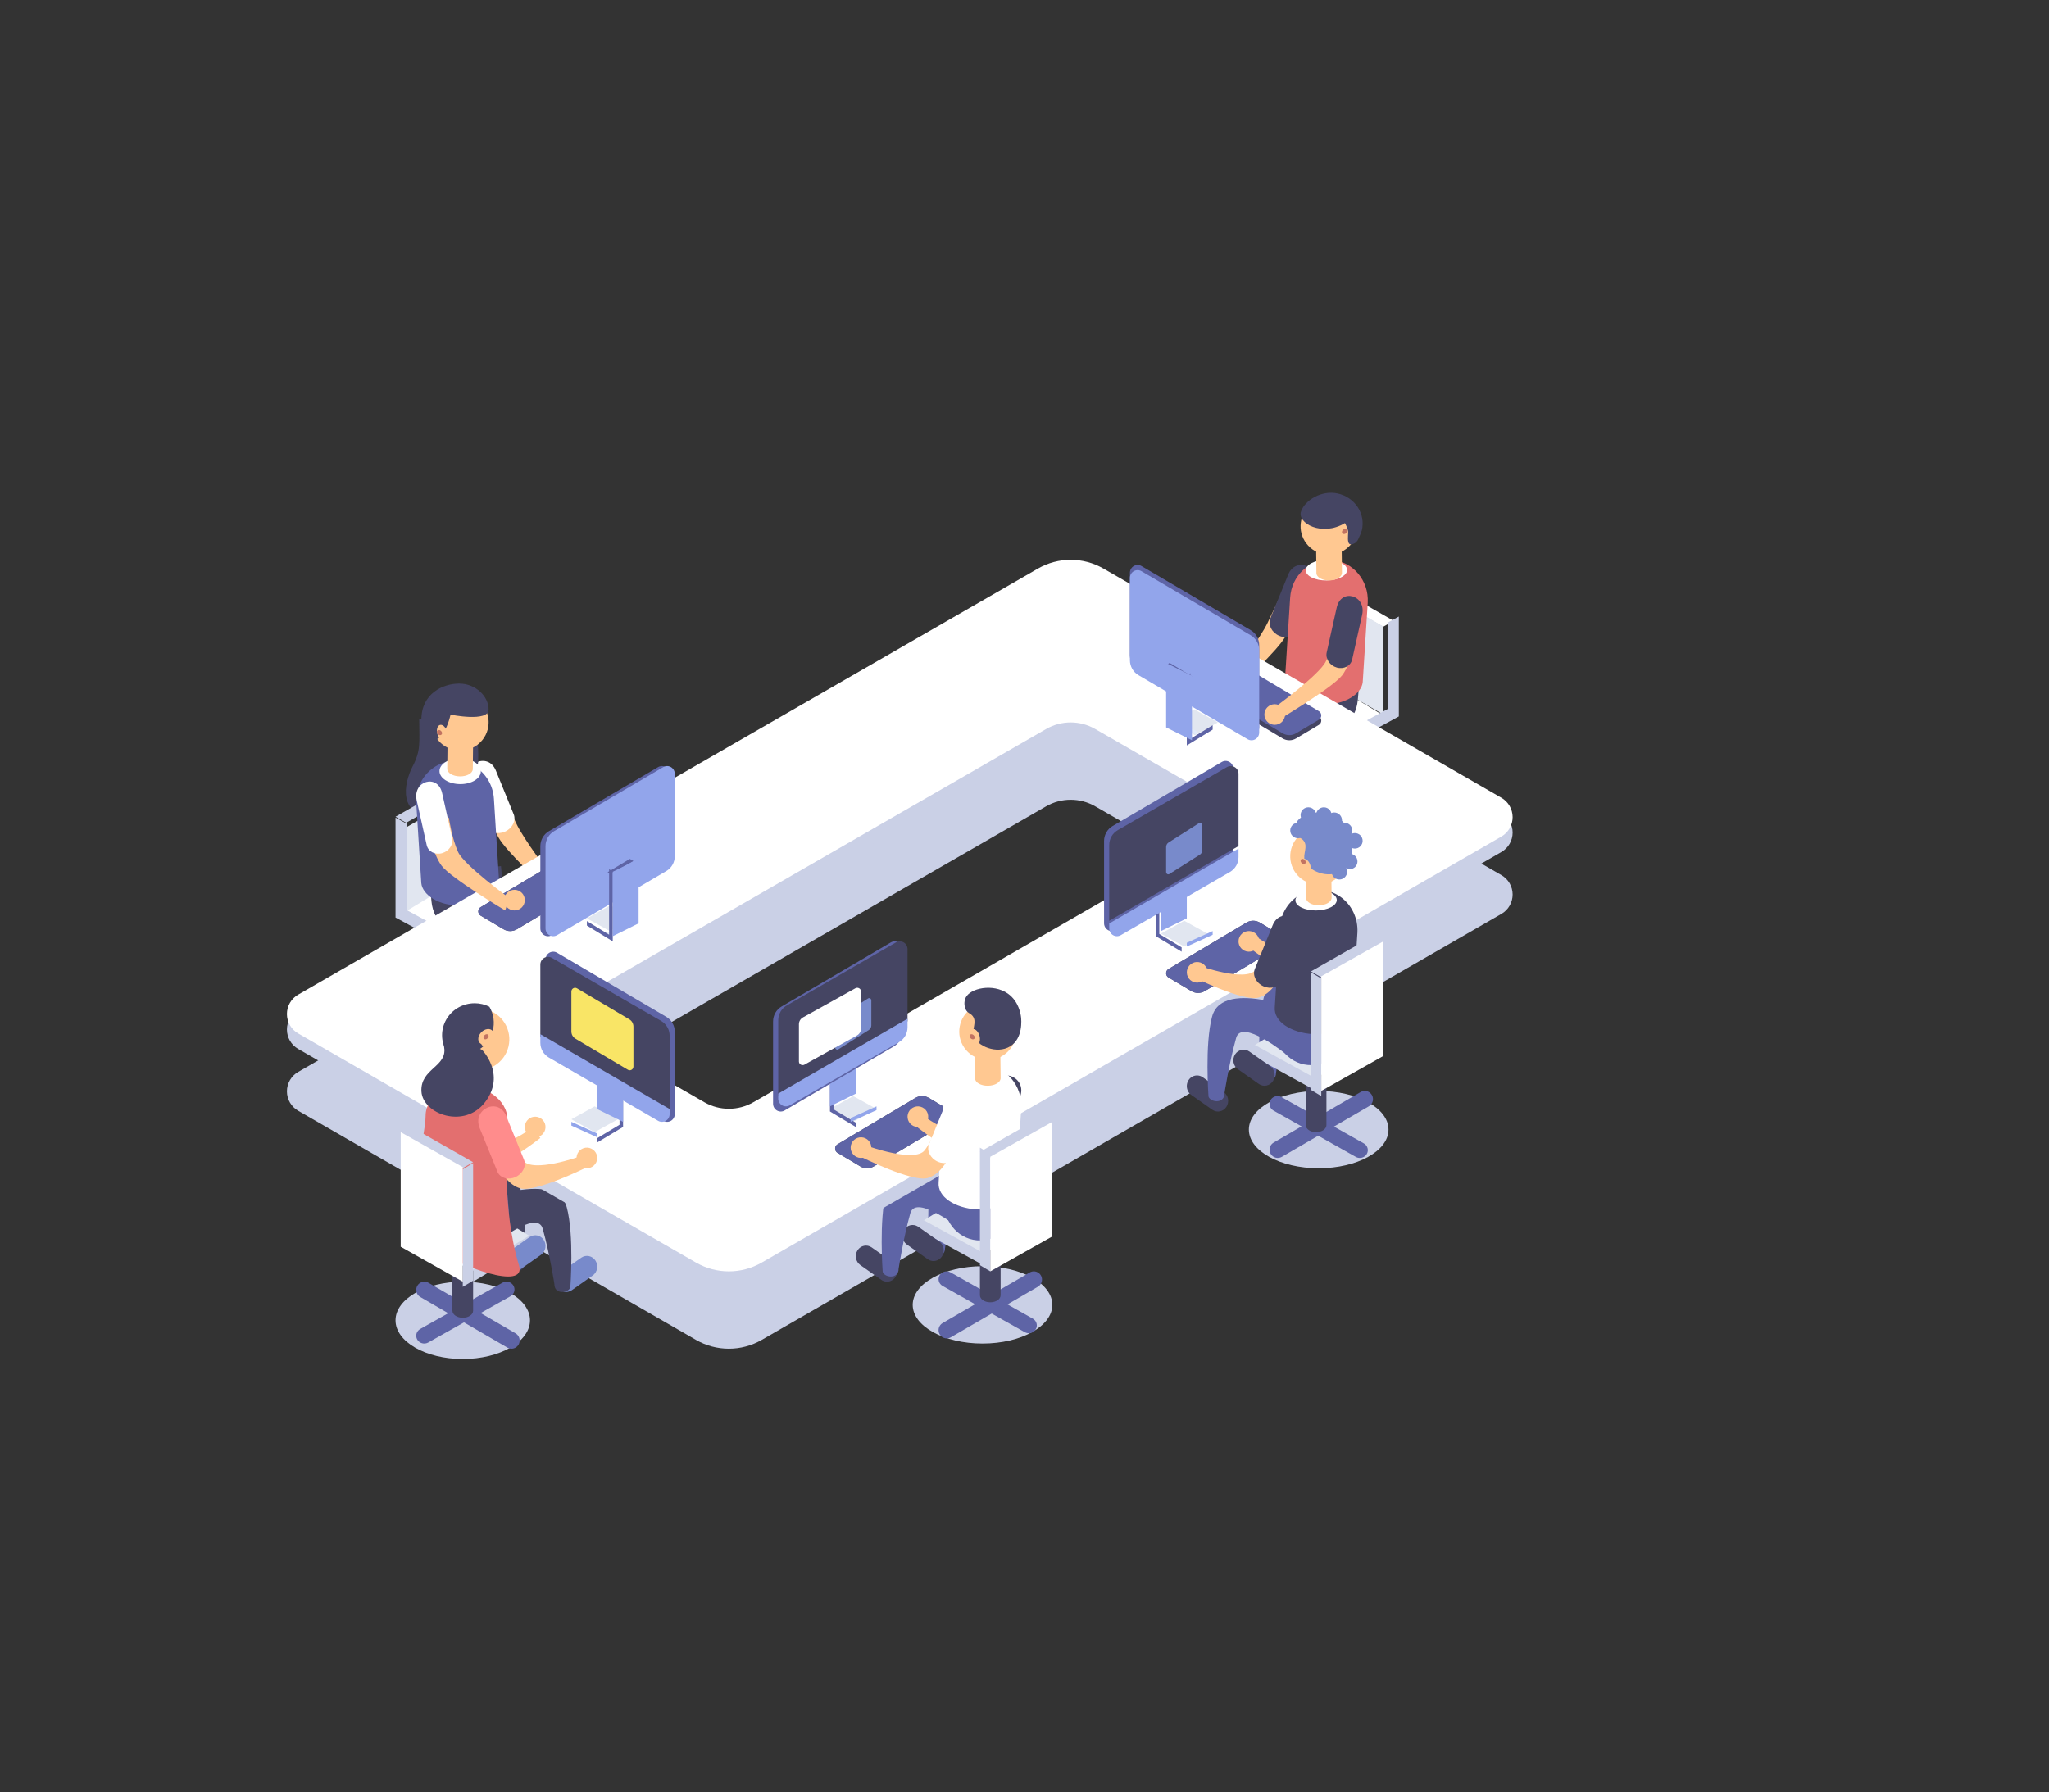 <svg width="743" height="650" viewBox="0 0 743 650" version="1.1" xmlns="http://www.w3.org/2000/svg" xmlns:xlink="http://www.w3.org/1999/xlink">
<rect x="0" y="0" width="743" height="650" fill="#333333" stroke="none"/>
<g id="Canvas" fill="none">
<g id="Illustration">
<g id="Home page/Illustations/why us">
<g id="Home page/Illustations/why us_2">
<g id="Asset 1">
<g id="Shape_4" style="mix-blend-mode:multiply" transform="translate(104.044 231.105)">
<path fill-rule="evenodd" clip-rule="evenodd" d="M 296.096 3.182L 440.394 86.314C 442.907 87.765 444.455 90.443 444.456 93.341C 444.456 96.238 442.91 98.917 440.397 100.369L 172.148 254.903C 164.786 259.145 155.715 259.145 148.353 254.903L 4.052 171.761C 1.544 170.308 0 167.633 0 164.738C 0 161.844 1.544 159.169 4.052 157.716L 272.302 3.182C 279.663 -1.061 288.734 -1.061 296.096 3.182ZM 169.146 196.722L 338.212 99.326L 338.215 99.323C 340.358 98.087 341.678 95.804 341.678 93.333C 341.678 90.863 340.358 88.58 338.215 87.343L 293.097 61.356C 287.59 58.186 280.807 58.186 275.3 61.356L 106.234 158.755C 104.089 159.99 102.768 162.274 102.768 164.745C 102.768 167.216 104.089 169.5 106.234 170.735L 151.352 196.722C 156.858 199.892 163.64 199.892 169.146 196.722Z" fill="#CAD0E6"/>
</g>
<path id="Oval" d="M 3.743 7.496C 5.81 7.496 7.486 5.818 7.486 3.748C 7.486 1.678 5.81 0 3.743 0C 1.676 0 0 1.678 0 3.748C 0 5.818 1.676 7.496 3.743 7.496Z" transform="matrix(0.373 -0.928 0.928 0.372 442.355 250.015)" fill="#FFC891"/>
<path id="Shape_5" d="M 26.255 3.24C 26.255 3.24 21.644 11.699 18.88 16.605C 16.006 21.712 2.99 33.663 2.99 33.663L 0 30.05C 0 30.05 9.805 17.301 12.546 11.354C 14.747 6.566 18.095 0 18.095 0L 26.255 3.24Z" transform="translate(447.232 214.274)" fill="#FFC891"/>
<path id="Shape_6" d="M 6.727 3.568L 0.285 19.379C -0.642 21.655 0.767 24.466 3.429 25.654C 6.091 26.842 9.002 25.96 9.933 23.684L 16.367 7.869C 19.19 0.928 9.52 -3.466 6.727 3.568Z" transform="translate(460.359 204.923)" fill="#454563"/>
<path id="Shape_7" d="M 0.038 3.21C -0.177 4.709 0.534 6.189 1.841 6.959C 3.147 7.73 4.79 7.64 6.004 6.731C 7.217 5.821 7.761 4.272 7.382 2.807C 7.004 1.341 5.776 0.247 4.273 0.037C 2.226 -0.249 0.333 1.17 0.038 3.21Z" transform="translate(194.061 317.134)" fill="#FFC891"/>
<path id="Shape_8" d="M 0 3.24C 0 3.24 4.607 11.696 7.368 16.605C 10.239 21.712 23.244 33.663 23.244 33.663L 26.255 30.047C 26.255 30.047 16.459 17.301 13.724 11.351C 11.521 6.563 8.176 0 8.176 0L 0 3.24Z" transform="translate(173.432 287.211)" fill="#FFC891"/>
<path id="Shape_9" d="M 10.156 3.565L 16.594 19.378C 17.519 21.654 16.109 24.462 13.447 25.653C 10.786 26.844 7.875 25.958 6.944 23.683L 0.508 7.869C -2.307 0.929 7.363 -3.465 10.156 3.565Z" transform="translate(169.681 275.99)" fill="white"/>
<path id="Shape_10" d="M 4.843 1.726C 4.843 10.391 5.519 12.918 2.413 18.884C -0.692 24.85 -3.377 37.404 11.723 37.404C 26.823 37.404 27.508 15.234 25.35 5.582C 23.191 -4.07 4.843 1.726 4.843 1.726Z" transform="translate(147.177 259.158)" fill="#454563"/>
<path id="Shape_11" d="M 0 12.763L 22.4 0L 26.255 2.198L 3.855 14.961L 0 12.763Z" transform="translate(143.426 283.47)" fill="#CAD0E6"/>
<path id="Shape_12" d="M 22.504 0L 22.504 31.93L 0 44.884L 0 12.955L 22.504 0Z" transform="translate(147.177 287.211)" fill="#E1E6F0"/>
<path id="Shape_13" d="M 22.504 0L 22.504 4.676L 0 16.832L 0 12.152L 22.504 0Z" transform="translate(167.806 330.225)" fill="#5E64A6"/>
<path id="Shape_14" d="M 22.124 0L 43.133 12.752L 21.009 26.183L 0 13.43L 22.124 0Z" transform="translate(147.177 317.134)" fill="white"/>
<path id="Shape_15" d="M 4.028 2.19L 0 0L 0 36.233L 26.255 50.495L 26.255 45.599L 4.028 33.527L 4.028 2.19Z" transform="translate(143.426 296.562)" fill="#CAD0E6"/>
<path id="Shape_16" d="M 0 0L 26.254 0L 26.254 10.45C 26.254 14.126 24.876 17.653 22.424 20.252C 19.971 22.852 16.645 24.313 13.177 24.313L 13.078 24.313C 5.855 24.313 0 18.106 0 10.45L 0 0Z" transform="matrix(0.996 -0.089 0.09 0.996 155.515 316.486)" fill="#454563"/>
<path id="Shape_17" d="M 29.982 42.545C 30.444 47.846 24.029 51.84 16.257 52.327C 8.485 52.813 2.215 48.604 1.841 44.313L 0.026 15.552C -0.277 10.32 2.127 5.318 6.331 2.429C 10.535 -0.46 15.901 -0.795 20.407 1.548C 24.914 3.892 27.876 8.559 28.179 13.791L 29.982 42.545Z" transform="translate(150.928 275.99)" fill="#5E64A6"/>
<path id="Oval_2" d="M 4.677 14.998C 7.26 14.998 9.354 11.64 9.354 7.499C 9.354 3.357 7.26 0 4.677 0C 2.094 0 0 3.357 0 7.499C 0 11.64 2.094 14.998 4.677 14.998Z" transform="matrix(0.01 -1 1 0.01 159.321 284.328)" fill="white"/>
<path id="Oval_3" d="M 10.291 20.619C 15.975 20.619 20.582 16.003 20.582 10.309C 20.582 4.616 15.975 0 10.291 0C 4.607 0 0 4.616 0 10.309C 0 16.003 4.607 20.619 10.291 20.619Z" transform="matrix(0.257 -0.966 0.967 0.256 154.259 269.273)" fill="#FFC891"/>
<path id="Shape_18" d="M 0.111 0L 0 10.346C 0 11.837 2.044 13.066 4.603 13.091C 7.161 13.115 9.241 11.931 9.266 10.443L 9.377 0.098L 0.111 0Z" transform="translate(162.18 268.509)" fill="#FFC891"/>
<path id="Shape_19" d="M 0.124 3.27C 0.495 4.796 1.577 5.828 2.545 5.572C 3.513 5.315 3.995 3.87 3.627 2.34C 3.259 0.811 2.173 -0.217 1.205 0.039C 0.238 0.295 -0.245 1.741 0.124 3.27Z" transform="translate(158.429 261.028)" fill="#FFC891"/>
<path id="Shape_20" d="M 10.583 11.27C 10.583 11.27 24.379 14.088 24.379 9.392C 24.379 4.696 19.723 0 13.716 0C 7.71 0 0 3.703 0 13.085C 0 22.467 7.454 24.273 10.583 11.27Z" transform="translate(152.803 247.937)" fill="#454563"/>
<path id="Shape_21" d="M 3.557 2.211C 4.016 3.725 3.632 5.216 2.704 5.546C 1.775 5.875 0.653 4.912 0.194 3.399C -0.265 1.885 0.119 0.394 1.047 0.064C 1.975 -0.265 3.101 0.709 3.557 2.211Z" transform="translate(158.429 262.898)" fill="#FFC891"/>
<path id="Shape_22" d="M 1.778 0.738C 2.008 1.241 1.816 1.74 1.352 1.849C 0.888 1.958 0.328 1.639 0.098 1.133C -0.133 0.627 0.059 0.13 0.523 0.021C 0.987 -0.087 1.551 0.231 1.778 0.738Z" transform="translate(158.429 264.769)" fill="#C27361"/>
<path id="Shape_23" d="M 26.255 12.763L 3.855 0L 0 2.198L 22.4 14.961L 26.255 12.763Z" transform="translate(479.113 212.404)" fill="white"/>
<path id="Shape_24" d="M 0 0L 0 31.93L 22.504 44.884L 22.504 12.955L 0 0Z" transform="translate(479.113 214.274)" fill="#E1E6F0"/>
<path id="Shape_25" d="M 0 0L 0 4.676L 22.504 16.832L 22.504 12.152L 0 0Z" transform="translate(458.484 259.158)" fill="#5E64A6"/>
<path id="Shape_26" d="M 21.009 0L 0 12.752L 22.124 26.183L 43.133 13.43L 21.009 0Z" transform="translate(458.484 246.067)" fill="white"/>
<path id="Shape_27" d="M 22.227 2.19L 26.255 0L 26.255 36.233L 0 50.495L 0 45.599L 22.227 33.527L 22.227 2.19Z" transform="translate(480.988 223.625)" fill="#CAD0E6"/>
<path id="Shape_28" d="M 13.084 6.5878e-06L 13.183 6.5878e-06C 20.402 6.5878e-06 26.254 6.207 26.254 13.863L 26.254 24.313L 0 24.313L 0 13.863C -1.64608e-06 10.184 1.379 6.656 3.833 4.056C 6.287 1.455 9.615 -0.004 13.084 6.5878e-06Z" transform="matrix(-0.996 -0.09 0.091 -0.996 491.084 267.774)" fill="#454563"/>
<path id="Shape_29" d="M 0.024 42.544C -0.441 47.845 5.992 51.836 13.745 52.326C 21.498 52.816 27.79 48.6 28.164 44.312L 29.979 15.55C 30.449 7.465 24.53 0.515 16.759 0.027C 8.988 -0.461 2.309 5.697 1.839 13.782L 0.024 42.544Z" transform="translate(465.985 203.053)" fill="#E36F6F"/>
<path id="Oval_4" d="M 7.501 7.481C 11.644 7.481 15.003 5.806 15.003 3.74C 15.003 1.675 11.644 0 7.501 0C 3.358 0 0 1.675 0 3.74C 0 5.806 3.358 7.481 7.501 7.481Z" transform="matrix(1 -0.01 0.01 1 473.448 203.131)" fill="white"/>
<path id="Oval_5" d="M 10.303 20.595C 15.993 20.595 20.605 15.985 20.605 10.298C 20.605 4.61 15.993 0 10.303 0C 4.613 0 0 4.61 0 10.298C 0 15.985 4.613 20.595 10.303 20.595Z" transform="matrix(0.732 -0.681 0.683 0.73 467.35 190.394)" fill="#FFC891"/>
<path id="Shape_30" d="M 9.266 0L 9.377 10.346C 9.377 11.837 7.332 13.066 4.774 13.091C 2.216 13.115 0.136 11.931 0.111 10.443L 0 0.098L 9.266 0Z" transform="translate(477.237 197.442)" fill="#FFC891"/>
<path id="Shape_31" d="M 3.627 3.27C 3.255 4.8 2.173 5.828 1.205 5.571C 0.238 5.315 -0.245 3.87 0.124 2.34C 0.492 0.811 1.577 -0.217 2.545 0.039C 3.513 0.295 3.995 1.741 3.627 3.27Z" transform="translate(486.614 189.961)" fill="#FFC891"/>
<path id="Shape_32" d="M 17.8 18.58C 18.377 18.912 19.428 18.52 20.084 17.954C 20.466 17.606 20.762 17.182 20.952 16.711C 21.458 15.702 21.882 14.657 22.22 13.586C 22.898 10.698 22.352 7.67 20.701 5.168C 19.05 2.667 16.43 0.898 13.418 0.25C 7.637 -0.997 1.641 2.619 0.166 6.745C -1.344 10.977 7.744 16.025 16.086 10.977C 16.086 10.977 17.316 13.158 17.261 14.447C 17.206 15.737 16.905 18.083 17.8 18.58Z" transform="translate(471.611 178.74)" fill="#454563"/>
<path id="Shape_33" d="M 3.616 3.288C 3.232 4.816 2.143 5.835 1.18 5.568C 0.218 5.301 -0.25 3.847 0.134 2.322C 0.519 0.798 1.608 -0.225 2.57 0.042C 3.533 0.309 4.001 1.764 3.616 3.288Z" transform="translate(484.739 191.832)" fill="#FFC891"/>
<path id="Shape_34" d="M 1.81 1.096C 1.617 1.607 1.073 1.945 0.59 1.856C 0.107 1.767 -0.125 1.282 0.068 0.774C 0.26 0.266 0.805 -0.075 1.285 0.014C 1.764 0.103 1.999 0.588 1.81 1.096Z" transform="translate(486.614 191.832)" fill="#C27361"/>
<g id="Oval_6" style="mix-blend-mode:multiply" transform="translate(330.961 459.267)">
<path d="M 25.317 28.053C 39.299 28.053 50.634 21.773 50.634 14.026C 50.634 6.28 39.299 0 25.317 0C 11.335 0 0 6.28 0 14.026C 0 21.773 11.335 28.053 25.317 28.053Z" fill="#CAD0E6"/>
</g>
<path id="Shape_35" d="M 33.059 0.4L 1.483 18.744C 0.565 19.277 0 20.262 1.92528e-08 21.328C -0 22.394 0.565 23.379 1.482 23.912C 2.4 24.445 3.53 24.446 4.448 23.913L 36.024 5.568C 36.941 5.035 37.507 4.05 37.507 2.984C 37.507 1.918 36.942 0.933 36.024 0.4C 35.107 -0.133 33.977 -0.133 33.059 0.4Z" transform="translate(340.338 461.137)" fill="#5E64A6"/>
<path id="Shape_36" d="M 4.359 0.38L 34.223 17.181C 35.581 17.977 36.034 19.688 35.241 21.025C 34.449 22.363 32.702 22.835 31.316 22.087L 1.452 5.283C 0.063 4.501 -0.413 2.769 0.39 1.415C 1.193 0.061 2.97 -0.402 4.359 0.38Z" transform="translate(340.338 461.137)" fill="#5E64A6"/>
<path id="Shape_37" d="M 3.751 0C 1.678 0 0 1.142 0 2.551L 0 18.021C 0 19.43 1.678 20.572 3.751 20.572C 5.823 20.572 7.501 19.43 7.501 18.021L 7.501 2.551C 7.501 1.142 5.823 0 3.751 0Z" transform="translate(355.34 451.787)" fill="#454563"/>
<path id="Shape_38" d="M 28.247 18.855C 28.247 18.855 12.305 5.921 10.291 12.978C 7.8 21.726 6.091 32.742 6.091 32.742C 6.117 36.591 0.973 35.949 0.368 33.874C 0.368 33.874 -1.037 15.31 1.645 5.42C 5.554 -8.99 31.881 9.892 31.881 9.892L 28.247 18.855Z" transform="translate(336.587 419.994)" fill="#5E64A6"/>
<path id="Shape_39" d="M 22.124 0L 43.133 12.751L 21.009 26.183L 0 13.428L 22.124 0Z" transform="translate(334.711 429.344)" fill="#E1E6F0"/>
<path id="Shape_40" d="M 22.504 12.388L 0 0L 0 4.447L 22.504 16.832L 22.504 12.388Z" transform="translate(334.711 442.436)" fill="#CAD0E6"/>
<path id="Shape_41" d="M 13.346 5.993L 5.672 0.585C 3.977 -0.516 1.753 -0.019 0.636 1.708C -0.481 3.436 -0.09 5.777 1.52 7.008L 9.193 12.414C 10.293 13.2 11.711 13.31 12.91 12.703C 14.109 12.095 14.904 10.864 14.994 9.475C 15.084 8.087 14.456 6.754 13.346 5.984L 13.346 5.993Z" transform="translate(327.21 444.306)" fill="#454563"/>
<path id="Shape_42" d="M 13.376 6.035L 5.753 0.66C 4.063 -0.532 1.77 -0.065 0.631 1.701C -0.508 3.468 -0.062 5.866 1.627 7.057L 9.25 12.432C 10.343 13.203 11.746 13.305 12.931 12.701C 14.116 12.096 14.902 10.877 14.994 9.502C 15.085 8.127 14.469 6.805 13.376 6.035Z" transform="translate(310.332 451.787)" fill="#454563"/>
<path id="Shape_43" d="M 28.895 20.415C 28.895 20.415 12.431 7.225 10.396 14.423C 7.882 23.333 6.152 34.553 6.152 34.553C 6.178 38.493 0.984 37.82 0.372 35.706C 0.372 35.706 -1.048 16.798 1.662 6.728C 5.612 -7.952 37.507 5.967 37.507 5.967L 28.895 20.415Z" transform="translate(319.708 425.604)" fill="#5E64A6"/>
<path id="Shape_44" d="M 13.083 3.70564e-06L 13.181 3.70564e-06C 20.401 3.70564e-06 26.254 6.207 26.254 13.863L 26.254 24.313L 0 24.313L 0 13.863C -9.25887e-07 10.185 1.379 6.657 3.832 4.057C 6.286 1.457 9.614 -0.003 13.083 3.70564e-06Z" transform="matrix(-0.996 -0.09 0.091 -0.996 367.312 451.051)" fill="#5E64A6"/>
<g id="Oval_7" style="mix-blend-mode:multiply" transform="translate(143.426 464.878)">
<path d="M 24.379 28.053C 37.844 28.053 48.759 21.773 48.759 14.026C 48.759 6.28 37.844 0 24.379 0C 10.915 0 0 6.28 0 14.026C 0 21.773 10.915 28.053 24.379 28.053Z" fill="#CAD0E6"/>
</g>
<path id="Shape_45" d="M 4.448 0.4L 36.025 18.743C 36.942 19.277 37.507 20.262 37.507 21.329C 37.506 22.395 36.941 23.38 36.023 23.913C 35.105 24.446 33.974 24.445 33.056 23.912L 1.483 5.568C 0.565 5.035 0 4.05 1.92576e-08 2.984C -0 1.918 0.565 0.933 1.482 0.4C 2.4 -0.133 3.53 -0.133 4.448 0.4Z" transform="translate(150.928 464.878)" fill="#5E64A6"/>
<path id="Shape_46" d="M 31.259 0.379L 1.382 17.194C 0.043 17.999 -0.396 19.695 0.39 21.023C 1.175 22.351 2.902 22.83 4.287 22.103L 34.178 5.286C 35.077 4.78 35.631 3.845 35.632 2.833C 35.632 1.821 35.078 0.886 34.179 0.38C 33.279 -0.126 32.172 -0.127 31.272 0.379L 31.259 0.379Z" transform="translate(150.928 464.878)" fill="#5E64A6"/>
<path id="Shape_47" d="M 3.751 0C 5.82 0 7.501 1.142 7.501 2.551L 7.501 18.021C 7.501 19.43 5.82 20.572 3.751 20.572C 1.681 20.572 0 19.43 0 18.021L 0 2.551C 0 1.142 1.678 0 3.751 0Z" transform="translate(164.056 457.397)" fill="#454563"/>
<path id="Shape_48" d="M 3.635 18.866C 3.635 18.866 19.578 5.919 21.592 12.984C 24.08 21.729 25.793 32.742 25.793 32.742C 25.767 36.591 30.907 35.949 31.513 33.874C 31.513 33.874 32.918 15.315 30.236 5.428C 26.326 -8.994 0 9.886 0 9.886L 3.635 18.866Z" transform="translate(158.429 425.604)" fill="#454563"/>
<path id="Shape_49" d="M 21.008 0L 0 12.751L 22.125 26.183L 43.133 13.428L 21.008 0Z" transform="translate(149.053 434.955)" fill="#E1E6F0"/>
<path id="Shape_50" d="M 0 12.388L 20.629 0L 20.629 4.447L 0 16.832L 0 12.388Z" transform="translate(171.557 448.046)" fill="#CAD0E6"/>
<path id="Shape_51" d="M 1.633 6.011L 9.292 0.613C 10.988 -0.522 13.241 -0.037 14.368 1.707C 15.495 3.451 15.083 5.816 13.44 7.033L 5.781 12.428C 4.084 13.624 1.78 13.158 0.635 11.386C -0.51 9.614 -0.064 7.207 1.633 6.011Z" transform="translate(182.809 448.046)" fill="#788ACB"/>
<path id="Shape_52" d="M 1.57 6.031L 9.265 0.615C 10.969 -0.524 13.233 -0.037 14.365 1.714C 15.497 3.465 15.083 5.838 13.433 7.061L 5.737 12.476C 4.034 13.616 1.77 13.128 0.638 11.377C -0.494 9.627 -0.08 7.253 1.57 6.031Z" transform="translate(201.562 455.527)" fill="#788ACB"/>
<path id="Shape_53" d="M 8.963 20.415C 8.963 20.415 25.072 7.225 27.107 14.423C 29.618 23.333 31.352 34.553 31.352 34.553C 31.326 38.493 36.523 37.82 37.135 35.706C 37.135 35.706 38.555 16.798 35.845 6.728C 31.895 -7.952 0 5.967 0 5.967L 8.963 20.415Z" transform="translate(169.681 431.215)" fill="#454563"/>
<path id="Shape_54" d="M 0 0L 26.254 0L 26.254 10.45C 26.254 18.106 20.399 24.313 13.177 24.313L 13.078 24.313C 5.855 24.313 0 18.106 0 10.45L 0 0L 0 0Z" transform="matrix(0.996 -0.09 0.091 0.996 157.381 430.579)" fill="#5E64A6"/>
<path id="Shape_55" fill-rule="evenodd" clip-rule="evenodd" d="M 296.102 3.18L 440.405 86.307C 442.912 87.76 444.455 90.434 444.456 93.328C 444.456 96.221 442.915 98.896 440.408 100.351L 172.15 254.903C 164.788 259.145 155.717 259.145 148.355 254.903L 4.049 171.776C 1.543 170.322 0 167.647 0 164.754C 0 161.86 1.543 159.185 4.049 157.732L 272.307 3.18C 279.67 -1.06 288.74 -1.06 296.102 3.18ZM 169.148 196.726L 338.219 99.321L 338.223 99.321C 340.374 98.085 341.7 95.797 341.7 93.32C 341.7 90.844 340.374 88.556 338.223 87.32L 293.104 61.331C 287.597 58.157 280.812 58.157 275.306 61.331L 106.235 158.755C 104.09 159.99 102.768 162.274 102.768 164.746C 102.768 167.217 104.09 169.501 106.235 170.736L 151.354 196.726C 156.859 199.9 163.643 199.9 169.148 196.726Z" transform="translate(104.044 208.663)" fill="#CAD0E6"/>
<path id="Shape_56" fill-rule="evenodd" clip-rule="evenodd" d="M 296.102 3.182L 440.405 86.317C 442.912 87.771 444.455 90.445 444.456 93.338C 444.456 96.232 442.915 98.907 440.408 100.361L 172.15 254.905C 164.787 259.145 155.718 259.145 148.355 254.905L 4.049 171.769C 1.543 170.316 0 167.641 0 164.748C 0 161.855 1.543 159.18 4.049 157.726L 272.307 3.182C 279.669 -1.061 288.74 -1.061 296.102 3.182ZM 169.148 196.731L 338.219 99.328L 338.223 99.328C 340.366 98.091 341.686 95.808 341.686 93.338C 341.686 90.867 340.366 88.584 338.223 87.347L 293.104 61.359C 287.597 58.185 280.812 58.185 275.306 61.359L 106.235 158.759C 104.09 159.995 102.768 162.279 102.768 164.751C 102.768 167.223 104.09 169.507 106.235 170.743L 151.354 196.731C 156.859 199.905 163.643 199.905 169.148 196.731Z" transform="translate(104.044 203.053)" fill="white"/>
<path id="Shape_57" d="M 14.03 0.676L 42.269 17.496C 42.803 17.814 43.133 18.402 43.133 19.038C 43.133 19.675 42.803 20.263 42.269 20.581L 34.008 25.505C 32.492 26.408 30.623 26.408 29.107 25.505L 0.864 8.685C 0.329 8.368 0 7.78 0 7.143C 0 6.507 0.329 5.919 0.864 5.601L 9.131 0.676C 10.647 -0.225 12.514 -0.225 14.03 0.676Z" transform="translate(435.979 242.326)" fill="#454563"/>
<path id="Shape_58" d="M 14.023 0.667L 42.269 17.491C 42.804 17.81 43.133 18.398 43.133 19.035C 43.133 19.672 42.804 20.261 42.269 20.579L 34.006 25.505C 32.489 26.408 30.62 26.408 29.104 25.505L 0.864 8.695C 0.329 8.376 0 7.787 0 7.15C 0 6.513 0.329 5.925 0.864 5.606L 9.133 0.68C 10.644 -0.222 12.507 -0.227 14.023 0.667Z" transform="translate(435.979 240.456)" fill="#5E64A6"/>
<path id="Shape_59" d="M 29.1 0.677L 0.864 17.497C 0.329 17.814 0 18.402 0 19.039C 0 19.675 0.329 20.263 0.864 20.581L 9.132 25.505C 10.649 26.408 12.517 26.408 14.033 25.505L 42.269 8.686C 42.803 8.368 43.133 7.78 43.133 7.144C 43.133 6.507 42.803 5.92 42.269 5.602L 34 0.677C 32.484 -0.226 30.616 -0.226 29.1 0.677Z" transform="translate(302.83 397.552)" fill="#454563"/>
<path id="Shape_60" d="M 29.1 0.677L 0.863 17.494C 0.329 17.813 0 18.401 0 19.038C 0 19.674 0.329 20.263 0.863 20.581L 9.132 25.505C 10.648 26.408 12.517 26.408 14.033 25.505L 42.269 8.688C 42.804 8.37 43.133 7.781 43.133 7.145C 43.133 6.508 42.804 5.92 42.269 5.601L 34.001 0.677C 32.484 -0.226 30.616 -0.226 29.1 0.677Z" transform="translate(302.83 397.552)" fill="#5E64A6"/>
<path id="Shape_61" d="M 4.201 0.388L 43.799 23.637C 45.708 24.759 46.884 26.832 46.883 29.075L 46.883 58.887C 46.88 59.896 46.35 60.828 45.491 61.334C 44.632 61.839 43.574 61.844 42.711 61.345L 3.087 38.093C 1.177 36.973 9.06713e-05 34.901 1.44062e-06 32.658L 1.44062e-06 2.842C -0.001 1.825 0.534 0.884 1.401 0.377C 2.269 -0.13 3.337 -0.126 4.201 0.388Z" transform="translate(409.725 204.923)" fill="#5E64A6"/>
<path id="Shape_62" d="M 4.175 0.374L 43.797 23.628C 45.708 24.75 46.885 26.824 46.883 29.067L 46.883 58.887C 46.881 59.897 46.35 60.829 45.49 61.335C 44.63 61.84 43.571 61.843 42.709 61.342L 3.089 38.088C 1.178 36.967 8.92857e-05 34.895 0 32.652L 0 2.832C 0.002 1.822 0.532 0.888 1.392 0.382C 2.252 -0.124 3.312 -0.128 4.175 0.374Z" transform="translate(409.725 206.793)" fill="#92A5EB"/>
<path id="Shape_63" d="M 8.319 0L 16.878 4.741L 8.556 9.351L 0 4.61L 8.319 0Z" transform="translate(424.728 257.288)" fill="#E1E6F0"/>
<path id="Shape_64" d="M 0 0L 9.377 4.255L 9.377 5.611L 0 1.352L 0 0Z" transform="translate(424.728 261.028)" fill="#E1EAFA"/>
<path id="Shape_65" d="M 0 26.183L 0 0.808L 1.316 0L 1.316 23.761L 9.377 18.824L 9.377 20.441L 0 26.183Z" transform="translate(430.354 244.197)" fill="#5E64A6"/>
<path id="Shape_66" d="M 1.288 0L 9.377 4.84L 8.092 5.611L 0 0.771L 1.288 0Z" transform="translate(422.853 240.456)" fill="#5E64A6"/>
<path id="Shape_67" d="M 0 0L 9.377 4.678L 9.377 28.053L 0 23.375L 0 0Z" transform="translate(422.853 240.456)" fill="#92A5EB"/>
<path id="Shape_68" d="M 8.441 0L 16.878 4.675L 8.441 9.351L 0 4.675L 8.441 0Z" transform="translate(207.189 401.292)" fill="#E1E6F0"/>
<path id="Shape_69" d="M 8.089 23.498L 8.089 0.774L 9.377 0L 9.377 24.289L 0 29.923L 0 28.359L 8.089 23.498Z" transform="translate(216.565 384.46)" fill="#5E64A6"/>
<path id="Shape_70" d="M 1.285 0L 9.377 4.84L 8.089 5.611L 0 0.77L 1.285 0Z" transform="translate(216.565 378.85)" fill="#CAD0E6"/>
<path id="Shape_71" d="M 0 0L 9.377 4.616L 9.377 26.183L 0 21.57L 0 0Z" transform="translate(216.565 380.72)" fill="#92A5EB"/>
<path id="Shape_72" d="M 0 0L 0 1.366L 9.377 5.611L 9.377 4.245L 0 0Z" transform="translate(207.189 406.902)" fill="#92A5EB"/>
<path id="Shape_73" d="M 4.186 0.381L 43.795 23.63C 45.708 24.752 46.886 26.827 46.883 29.071L 46.883 58.885C 46.882 59.895 46.352 60.828 45.492 61.334C 44.632 61.84 43.573 61.843 42.71 61.343L 3.088 38.087C 1.181 36.968 0.004 34.901 0 32.662L 0 2.835C 0 1.822 0.533 0.886 1.396 0.379C 2.26 -0.127 3.323 -0.126 4.186 0.381Z" transform="translate(197.812 345.187)" fill="#5E64A6"/>
<path id="Shape_74" d="M 46.883 28.595C 46.883 26.388 45.706 24.349 43.794 23.247L 4.175 0.367C 3.312 -0.125 2.252 -0.122 1.392 0.376C 0.532 0.874 0.002 1.792 0 2.786L 0 29.028L 46.883 56.105L 46.883 28.595Z" transform="translate(195.936 347.057)" fill="#454563"/>
<path id="Shape_75" d="M 3.086 8.472L 42.709 31.424C 43.572 31.919 44.632 31.916 45.492 31.416C 46.352 30.916 46.882 29.995 46.883 28.998L 46.883 27.151L 0 0L 0 3.119C 0.005 5.328 1.181 7.366 3.086 8.472Z" transform="translate(195.936 375.109)" fill="#92A5EB"/>
<path id="Shape_76" d="M 2.011 0.183L 21.024 11.455C 21.941 12 22.505 13.005 22.504 14.092L 22.504 28.547C 22.505 29.039 22.25 29.494 21.835 29.739C 21.421 29.985 20.91 29.984 20.496 29.737L 1.483 18.465C 0.566 17.922 0.001 16.918 0 15.831L 0 1.376C 0.001 0.884 0.257 0.431 0.671 0.185C 1.086 -0.061 1.596 -0.062 2.011 0.183Z" transform="translate(207.189 358.278)" fill="#F9E566"/>
<path id="Shape_77" d="M 8.439 0L 0 4.675L 8.439 9.351L 16.878 4.675L 8.439 0Z" transform="translate(300.955 397.552)" fill="#E1E6F0"/>
<path id="Shape_78" d="M 1.288 23.499L 1.288 0.774L 0 0L 0 24.289L 9.377 29.923L 9.377 28.359L 1.288 23.499Z" transform="translate(300.955 378.85)" fill="#5E64A6"/>
<path id="Shape_79" d="M 8.089 0L 0 4.84L 1.288 5.611L 9.377 0.771L 8.089 0Z" transform="translate(300.955 373.239)" fill="#CAD0E6"/>
<path id="Shape_80" d="M 9.377 0L 0 4.613L 0 26.183L 9.377 21.57L 9.377 0Z" transform="translate(300.955 375.109)" fill="#92A5EB"/>
<path id="Shape_81" d="M 9.377 0L 9.377 1.366L 0 5.611L 0 4.245L 9.377 0Z" transform="translate(308.457 401.292)" fill="#92A5EB"/>
<path id="Shape_82" d="M 42.702 0.377L 3.086 23.628C 1.175 24.749 -0.001 26.822 9.72929e-07 29.064L 9.72929e-07 58.884C 0.002 59.894 0.532 60.828 1.392 61.334C 2.252 61.84 3.312 61.843 4.175 61.342L 43.797 38.088C 45.708 36.965 46.884 34.892 46.883 32.649L 46.883 2.829C 46.881 1.818 46.349 0.885 45.487 0.38C 44.626 -0.126 43.565 -0.127 42.702 0.377Z" transform="translate(280.327 341.446)" fill="#5E64A6"/>
<path id="Shape_83" d="M 9.96909e-08 28.602C -0 26.394 1.176 24.354 3.086 23.249L 42.709 0.365C 43.572 -0.126 44.631 -0.121 45.49 0.376C 46.349 0.874 46.88 1.791 46.883 2.784L 46.883 29.019L 9.96909e-08 56.105L 9.96909e-08 28.602Z" transform="translate(282.202 341.446)" fill="#454563"/>
<path id="Shape_84" d="M 43.801 8.484L 4.175 31.427C 3.311 31.919 2.253 31.915 1.393 31.416C 0.534 30.916 0.004 29.997 0 29.002L 0 27.156L 46.883 0L 46.883 3.118C 46.884 5.33 45.709 7.375 43.801 8.484Z" transform="translate(282.202 369.499)" fill="#92A5EB"/>
<path id="Shape_85" d="M 11.947 0.123L 0.878 7.165C 0.339 7.5 0.004 8.128 2.61617e-07 8.81L 2.61617e-07 17.843C -0 18.15 0.149 18.434 0.391 18.588C 0.632 18.741 0.93 18.74 1.171 18.585L 12.267 11.543C 12.8 11.203 13.128 10.576 13.127 9.897L 13.127 0.865C 13.13 0.554 12.979 0.267 12.735 0.113C 12.49 -0.041 12.189 -0.037 11.947 0.123Z" transform="translate(302.83 362.018)" fill="#788ACB"/>
<path id="Shape_86" d="M 20.488 0.169L 1.482 10.74C 0.566 11.25 0 12.192 0 13.212L 0 26.769C 0.006 27.227 0.262 27.648 0.675 27.878C 1.087 28.108 1.594 28.111 2.009 27.888L 21.022 17.313C 21.94 16.804 22.505 15.861 22.504 14.841L 22.504 1.284C 22.498 0.825 22.24 0.402 21.826 0.173C 21.412 -0.056 20.904 -0.058 20.488 0.169Z" transform="translate(289.703 358.278)" fill="white"/>
<path id="Shape_87" d="M 29.097 0.682L 0.864 17.501C 0.33 17.819 0 18.407 0 19.043C 0 19.68 0.33 20.268 0.864 20.585L 9.133 25.51C 10.646 26.407 12.507 26.407 14.02 25.51L 42.269 8.69C 42.804 8.372 43.133 7.783 43.133 7.147C 43.133 6.51 42.804 5.921 42.269 5.603L 34 0.682C 32.484 -0.227 30.613 -0.227 29.097 0.682Z" transform="translate(173.432 311.523)" fill="#454563"/>
<path id="Shape_88" d="M 29.097 0.677L 0.864 17.5C 0.33 17.818 0 18.406 0 19.042C 0 19.679 0.33 20.267 0.864 20.584L 9.133 25.51C 10.646 26.407 12.507 26.407 14.02 25.51L 42.269 8.688C 42.803 8.37 43.133 7.782 43.133 7.145C 43.133 6.509 42.803 5.921 42.269 5.603L 33.999 0.677C 32.483 -0.226 30.614 -0.226 29.097 0.677Z" transform="translate(173.432 311.523)" fill="#5E64A6"/>
<path id="Shape_89" d="M 42.7 0.379L 3.089 23.635C 1.178 24.755 8.92613e-05 26.827 0 29.07L 0 58.887C 0.004 59.896 0.534 60.828 1.393 61.333C 2.252 61.839 3.311 61.844 4.174 61.345L 43.798 38.093C 45.708 36.97 46.884 34.897 46.883 32.654L 46.883 2.837C 46.884 1.824 46.352 0.888 45.489 0.381C 44.627 -0.126 43.563 -0.127 42.7 0.379Z" transform="translate(195.936 277.86)" fill="#5E64A6"/>
<path id="Shape_90" d="M 42.709 0.374L 3.089 23.632C 1.181 24.752 0.004 26.821 0 29.062L 0 58.886C 0.004 59.896 0.534 60.827 1.393 61.333C 2.253 61.839 3.311 61.844 4.175 61.345L 43.794 38.083C 45.704 36.965 46.882 34.895 46.883 32.653L 46.883 2.832C 46.882 1.822 46.352 0.889 45.492 0.382C 44.632 -0.124 43.572 -0.128 42.709 0.374Z" transform="translate(197.812 277.86)" fill="#92A5EB"/>
<path id="Shape_91" d="M 8.56 0L 0 4.741L 8.319 9.351L 16.878 4.61L 8.56 0Z" transform="translate(212.814 328.355)" fill="#E1E6F0"/>
<path id="Shape_92" d="M 9.377 0L 0 4.255L 0 5.611L 9.377 1.355L 9.377 0Z" transform="translate(220.316 333.965)" fill="#E1EAFA"/>
<path id="Shape_93" d="M 9.377 26.183L 9.377 0.808L 8.057 0L 8.057 23.758L 0 18.822L 0 20.438L 9.377 26.183Z" transform="translate(212.814 315.263)" fill="#5E64A6"/>
<path id="Shape_94" d="M 8.089 0L 0 4.84L 1.288 5.611L 9.377 0.771L 8.089 0Z" transform="translate(220.316 311.523)" fill="#5E64A6"/>
<path id="Shape_95" d="M 9.377 0L 0 4.677L 0 28.053L 9.377 23.372L 9.377 0Z" transform="translate(222.191 311.523)" fill="#92A5EB"/>
<path id="Shape_96" d="M 0.067 4.444C 0.456 6.472 2.421 7.802 4.456 7.413C 6.49 7.025 7.823 5.066 7.434 3.037C 7.044 1.009 5.079 -0.321 3.045 0.067C 2.068 0.254 1.206 0.82 0.647 1.64C 0.089 2.461 -0.12 3.47 0.067 4.444Z" transform="translate(182.809 322.744)" fill="#FFC891"/>
<path id="Shape_97" d="M 0 2.076C 0 2.076 2.055 13.006 5.503 17.511C 8.951 22.016 28.51 33.663 28.51 33.663L 30.006 29.181C 30.006 29.181 13.661 17.322 11.424 12.454C 9.187 7.585 8.069 0 8.069 0L 0 2.076Z" transform="translate(154.679 296.562)" fill="#FFC891"/>
<path id="Shape_98" d="M 9.409 4.249L 13.031 20.462C 13.552 22.798 11.91 25.268 9.361 25.986C 6.813 26.704 4.324 25.392 3.803 23.059L 0.181 6.846C -1.401 -0.271 7.86 -2.952 9.409 4.249Z" transform="translate(150.928 283.47)" fill="white"/>
<path id="Shape_99" d="M 7.434 4.444C 7.044 6.472 5.08 7.802 3.046 7.413C 1.011 7.025 -0.322 5.066 0.068 3.037C 0.457 1.009 2.422 -0.321 4.456 0.067C 5.433 0.253 6.296 0.819 6.855 1.64C 7.414 2.461 7.622 3.469 7.434 4.444Z" transform="translate(458.484 255.418)" fill="#FFC891"/>
<path id="Shape_100" d="M 30.006 2.072C 30.006 2.072 27.951 13.006 24.503 17.511C 21.055 22.016 1.495 33.663 1.495 33.663L 0 29.181C 0 29.181 16.326 17.322 18.572 12.454C 20.819 7.585 21.924 0 21.924 0L 30.006 2.072Z" transform="translate(462.234 227.365)" fill="#FFC891"/>
<path id="Shape_101" d="M 3.718 4.249L 0.096 20.462C -0.424 22.798 1.217 25.268 3.766 25.986C 6.314 26.704 8.804 25.392 9.327 23.059L 12.946 6.846C 14.528 -0.271 5.28 -2.952 3.718 4.249Z" transform="translate(480.988 216.144)" fill="#454563"/>
<path id="Oval_8" d="M 3.748 7.485C 5.819 7.485 7.497 5.81 7.497 3.743C 7.497 1.676 5.819 0 3.748 0C 1.678 0 0 1.676 0 3.743C 0 5.81 1.678 7.485 3.748 7.485Z" transform="matrix(0.865 -0.501 0.503 0.864 327.71 403.675)" fill="#FFC891"/>
<path id="Shape_102" d="M 33.756 3.287C 33.756 3.287 28.596 17.099 21.151 18.617C 15.254 19.822 0 7.733 0 7.733L 2.715 3.909C 2.715 3.909 15.084 12.911 20.13 9.78C 24.717 6.933 25.761 0 25.761 0L 33.756 3.287Z" transform="translate(332.836 401.292)" fill="#FFC891"/>
<path id="Shape_103" d="M 6.721 3.566L 0.285 19.378C -0.643 21.655 0.767 24.466 3.433 25.654C 6.098 26.842 9.006 25.96 9.934 23.683L 16.369 7.871C 19.186 0.929 9.514 -3.465 6.721 3.566Z" transform="translate(353.465 390.071)" fill="#454563"/>
<path id="Shape_104" d="M 0.024 42.511C -0.441 47.83 5.975 51.838 13.749 52.326C 21.523 52.815 27.799 48.591 28.173 44.285L 29.989 15.425C 30.359 7.376 24.459 0.513 16.753 0.027C 9.046 -0.458 2.397 5.614 1.837 13.651L 0.024 42.511Z" transform="translate(340.338 386.33)" fill="white"/>
<path id="Oval_9" d="M 7.501 7.481C 11.644 7.481 15.003 5.806 15.003 3.74C 15.003 1.675 11.644 0 7.501 0C 3.358 0 0 1.675 0 3.74C 0 5.806 3.358 7.481 7.501 7.481Z" transform="matrix(1 -0.01 0.01 1 349.676 386.409)" fill="white"/>
<path id="Oval_10" d="M 10.308 20.584C 16.002 20.584 20.617 15.976 20.617 10.292C 20.617 4.608 16.002 0 10.308 0C 4.615 0 0 4.608 0 10.292C 0 15.976 4.615 20.584 10.308 20.584Z" transform="matrix(0.874 -0.486 0.488 0.873 344.123 370.2)" fill="#FFC891"/>
<path id="Shape_105" d="M 9.263 0L 9.377 10.346C 9.377 11.833 7.329 13.063 4.77 13.091C 2.212 13.119 0.132 11.931 0.111 10.44L 0 0.094L 9.263 0Z" transform="translate(353.465 380.72)" fill="#FFC891"/>
<path id="Shape_106" d="M 2.97 10.236C 4.684 12.411 2.574 15.049 3.415 17.543C 4.605 21.087 11.691 24.239 16.574 21.249C 21.312 18.353 20.649 11.551 20.53 10.621C 20.412 9.691 19.775 4.945 15.759 2.115C 10.395 -1.661 2.05 0.093 0.415 3.666C -0.177 5.053 -0.134 6.632 0.533 7.984C 1.245 9.276 2.149 9.193 2.97 10.236Z" transform="translate(349.714 358.278)" fill="#454563"/>
<path id="Shape_107" d="M 3.462 2.057C 4.013 3.55 3.752 5.094 2.875 5.508C 1.998 5.922 0.841 5.044 0.289 3.554C -0.263 2.064 -0.001 0.516 0.876 0.102C 1.753 -0.311 2.91 0.567 3.462 2.057Z" transform="translate(351.59 373.239)" fill="#FFC891"/>
<path id="Shape_108" d="M 1.73 0.686C 2.007 1.184 1.876 1.7 1.437 1.837C 0.998 1.973 0.422 1.684 0.145 1.184C -0.132 0.684 -0.001 0.17 0.438 0.034C 0.877 -0.102 1.456 0.186 1.73 0.686Z" transform="translate(351.59 375.109)" fill="#C27361"/>
<path id="Shape_109" d="M 0 0L 0 42.645L 3.751 44.884L 3.751 2.239L 0 0Z" transform="translate(355.34 416.253)" fill="#CAD0E6"/>
<path id="Shape_110" d="M 0 12.763L 22.4 0L 26.255 2.198L 3.855 14.961L 0 12.763Z" transform="translate(355.34 405.032)" fill="#CAD0E6"/>
<path id="Shape_111" d="M 22.504 0L 22.504 41.563L 0 54.235L 0 12.669L 22.504 0Z" transform="translate(359.091 406.902)" fill="white"/>
<path id="Oval_11" d="M 3.742 7.498C 5.809 7.498 7.484 5.819 7.484 3.749C 7.484 1.678 5.809 0 3.742 0C 1.675 0 0 1.678 0 3.749C 0 5.819 1.675 7.498 3.742 7.498Z" transform="matrix(0.232 -0.973 0.973 0.231 307.691 419.026)" fill="#FFC891"/>
<path id="Shape_112" d="M 35.632 3.333C 35.632 3.333 32.221 18.122 24.148 20.393C 18.551 21.961 0 12.712 0 12.712L 2.614 8.831C 2.614 8.831 19.576 14.944 23.108 10.284C 26.582 5.728 27.925 0 27.925 0L 35.632 3.333Z" transform="translate(312.207 406.902)" fill="#FFC891"/>
<path id="Shape_113" d="M 6.727 3.568L 0.284 19.379C -0.64 21.654 0.766 24.466 3.43 25.654C 6.095 26.841 9.002 25.962 9.93 23.683L 16.367 7.872C 19.192 0.928 9.52 -3.466 6.727 3.568Z" transform="translate(336.587 395.681)" fill="white"/>
<g id="Oval_12" style="mix-blend-mode:multiply" transform="translate(452.858 395.681)">
<path d="M 25.317 28.053C 39.299 28.053 50.634 21.773 50.634 14.026C 50.634 6.28 39.299 0 25.317 0C 11.335 0 0 6.28 0 14.026C 0 21.773 11.335 28.053 25.317 28.053Z" fill="#CAD0E6"/>
</g>
<path id="Shape_114" d="M 33.095 0.375L 1.485 18.738C 0.065 19.563 -0.422 21.389 0.398 22.818C 1.218 24.247 3.033 24.736 4.454 23.912L 36.067 5.552C 37.455 4.712 37.919 2.907 37.108 1.495C 36.298 0.083 34.513 -0.415 33.095 0.375Z" transform="translate(460.359 395.681)" fill="#5E64A6"/>
<path id="Shape_115" d="M 4.351 0.379L 34.181 17.166C 35.078 17.671 35.631 18.604 35.632 19.614C 35.632 20.624 35.079 21.558 34.181 22.063C 33.284 22.568 32.178 22.569 31.28 22.064L 1.451 5.277C 0.553 4.772 0 3.838 1.88318e-08 2.828C -0 1.818 0.553 0.884 1.45 0.379C 2.348 -0.126 3.454 -0.126 4.351 0.379Z" transform="translate(460.359 397.552)" fill="#5E64A6"/>
<path id="Shape_116" d="M 3.751 0C 1.678 0 0 1.142 0 2.551L 0 18.021C 0 19.43 1.678 20.572 3.751 20.572C 5.823 20.572 7.501 19.43 7.501 18.021L 7.501 2.551C 7.501 1.142 5.82 0 3.751 0Z" transform="translate(473.487 390.071)" fill="#454563"/>
<path id="Shape_117" d="M 28.25 18.857C 28.25 18.857 12.303 5.909 10.293 12.975C 7.801 21.721 6.088 32.735 6.088 32.735C 6.114 36.603 0.973 35.942 0.368 33.867C 0.368 33.867 -1.037 15.306 1.645 5.421C 5.554 -8.989 31.881 9.889 31.881 9.889L 28.25 18.857Z" transform="translate(456.609 356.407)" fill="#5E64A6"/>
<path id="Shape_118" d="M 22.124 0L 43.133 12.754L 21.009 26.183L 0 13.432L 22.124 0Z" transform="translate(454.734 365.758)" fill="#E1E6F0"/>
<path id="Shape_119" d="M 22.504 12.387L 0 0L 0 4.445L 22.504 16.832L 22.504 12.387Z" transform="translate(454.734 378.85)" fill="#CAD0E6"/>
<path id="Shape_120" d="M 13.44 6.059L 5.78 0.662C 4.083 -0.533 1.779 -0.065 0.634 1.707C -0.511 3.48 -0.063 5.886 1.635 7.081L 9.292 12.479C 10.988 13.614 13.241 13.128 14.368 11.384C 15.495 9.641 15.083 7.277 13.44 6.059Z" transform="translate(447.232 380.72)" fill="#454563"/>
<path id="Shape_121" d="M 13.44 6.059L 5.78 0.662C 4.682 -0.112 3.272 -0.214 2.082 0.392C 0.891 0.999 0.101 2.222 0.009 3.602C -0.083 4.982 0.536 6.308 1.635 7.081L 9.292 12.479C 10.988 13.614 13.241 13.128 14.368 11.384C 15.495 9.64 15.083 7.276 13.44 6.059Z" transform="translate(430.354 390.071)" fill="#454563"/>
<path id="Shape_122" d="M 28.544 20.415C 28.544 20.415 12.433 7.225 10.399 14.423C 7.881 23.336 6.153 34.553 6.153 34.553C 6.18 38.493 0.985 37.82 0.37 35.706C 0.37 35.706 -1.046 16.798 1.664 6.728C 5.611 -7.952 37.507 5.967 37.507 5.967L 28.544 20.415Z" transform="translate(437.856 362.018)" fill="#5E64A6"/>
<path id="Shape_123" d="M 13.094 1.02934e-05L 13.192 1.02934e-05C 20.409 0.009 26.254 6.213 26.254 13.863L 26.254 24.313L 0 24.313L 0 13.863C -2.57366e-06 10.184 1.38 6.655 3.836 4.054C 6.292 1.454 9.622 -0.004 13.094 1.02934e-05Z" transform="matrix(-0.996 -0.09 0.091 -0.996 487.334 387.465)" fill="#5E64A6"/>
<path id="Shape_124" d="M 29.102 0.676L 0.863 17.494C 0.329 17.813 0 18.401 0 19.038C 0 19.674 0.329 20.263 0.863 20.581L 9.13 25.505C 10.646 26.408 12.514 26.408 14.03 25.505L 42.269 8.688C 42.804 8.369 43.133 7.781 43.133 7.144C 43.133 6.507 42.804 5.919 42.269 5.6L 34 0.676C 32.484 -0.225 30.618 -0.225 29.102 0.676Z" transform="translate(422.853 333.965)" fill="#454563"/>
<path id="Shape_125" d="M 29.102 0.682L 0.863 17.495C 0.329 17.813 0 18.401 0 19.038C 0 19.675 0.329 20.263 0.863 20.582L 9.13 25.505C 10.646 26.408 12.514 26.408 14.03 25.505L 42.269 8.689C 42.804 8.37 43.133 7.782 43.133 7.145C 43.133 6.509 42.804 5.92 42.269 5.602L 34 0.682C 32.486 -0.227 30.616 -0.227 29.102 0.682Z" transform="translate(422.853 333.965)" fill="#5E64A6"/>
<path id="Shape_126" d="M 8.441 0L 0 4.674L 8.441 9.351L 16.878 4.674L 8.441 0Z" transform="translate(420.977 333.965)" fill="#E1E6F0"/>
<path id="Shape_127" d="M 1.288 23.498L 1.288 0.774L 0 0L 0 24.289L 9.377 29.923L 9.377 28.362L 1.288 23.498Z" transform="translate(419.102 315.263)" fill="#5E64A6"/>
<path id="Shape_128" d="M 8.089 0L 0 4.84L 1.288 5.611L 9.377 0.767L 8.089 0Z" transform="translate(419.102 311.523)" fill="#CAD0E6"/>
<path id="Shape_129" d="M 9.377 0L 0 4.616L 0 26.183L 9.377 21.57L 9.377 0Z" transform="translate(420.977 311.523)" fill="#92A5EB"/>
<path id="Shape_130" d="M 9.377 0L 9.377 1.366L 0 5.611L 0 4.247L 9.377 0Z" transform="translate(430.354 337.706)" fill="#92A5EB"/>
<path id="Shape_131" d="M 42.709 0.374L 3.089 23.627C 1.178 24.748 0.001 26.82 0 29.063L 0 58.885C 0.001 59.896 0.531 60.829 1.392 61.335C 2.252 61.841 3.312 61.843 4.175 61.34L 43.794 38.086C 45.706 36.966 46.883 34.894 46.883 32.651L 46.883 2.832C 46.882 1.821 46.352 0.888 45.492 0.382C 44.632 -0.124 43.572 -0.128 42.709 0.374Z" transform="translate(400.348 275.99)" fill="#5E64A6"/>
<path id="Shape_132" d="M 0.003 28.602C 0.002 26.395 1.179 24.355 3.089 23.253L 42.709 0.365C 43.572 -0.126 44.631 -0.121 45.49 0.376C 46.349 0.874 46.88 1.791 46.883 2.784L 46.883 29.019L 0 56.105L 0.003 28.602Z" transform="translate(402.224 277.86)" fill="#454563"/>
<path id="Shape_133" d="M 43.794 8.476L 4.175 31.424C 3.312 31.919 2.252 31.916 1.392 31.416C 0.532 30.916 0.002 29.995 0 28.998L 0 27.162L 46.883 0L 46.883 3.119C 46.879 5.329 45.702 7.37 43.794 8.476Z" transform="translate(402.224 307.783)" fill="#92A5EB"/>
<path id="Shape_134" d="M 11.972 0.106L 0.88 7.153C 0.338 7.489 0.002 8.119 2.62144e-07 8.803L 2.62144e-07 17.842C -0 18.15 0.149 18.434 0.391 18.587C 0.634 18.741 0.932 18.74 1.173 18.585L 12.265 11.541C 12.799 11.199 13.127 10.571 13.127 9.891L 13.127 0.852C 13.125 0.549 12.979 0.271 12.742 0.118C 12.505 -0.035 12.212 -0.039 11.972 0.106Z" transform="translate(422.853 298.432)" fill="#788ACB"/>
<path id="Oval_13" d="M 3.742 7.498C 5.809 7.498 7.484 5.819 7.484 3.749C 7.484 1.678 5.809 0 3.742 0C 1.675 0 0 1.678 0 3.749C 0 5.819 1.675 7.498 3.742 7.498Z" transform="matrix(0.232 -0.973 0.973 0.231 448.342 344.219)" fill="#FFC891"/>
<path id="Shape_135" d="M 33.756 3.284C 33.756 3.284 28.599 17.098 21.153 18.617C 15.255 19.822 0 7.735 0 7.735L 2.712 3.906C 2.712 3.906 15.085 12.914 20.132 9.778C 24.719 6.931 25.763 0 25.763 0L 33.756 3.284Z" transform="translate(452.858 335.835)" fill="#FFC891"/>
<path id="Shape_136" d="M 6.721 3.568L 0.285 19.378C -0.643 21.658 0.767 24.466 3.433 25.653C 6.098 26.841 9.006 25.962 9.934 23.686L 16.369 7.872C 19.186 0.928 9.514 -3.466 6.721 3.568Z" transform="translate(473.487 326.485)" fill="#454563"/>
<path id="Shape_137" d="M 0.023 42.547C -0.438 47.849 5.992 51.84 13.748 52.327C 21.504 52.813 27.79 48.603 28.167 44.315L 29.98 15.551C 30.283 10.321 27.882 5.319 23.68 2.43C 19.479 -0.459 14.115 -0.796 9.61 1.546C 5.105 3.888 2.143 8.552 1.839 13.783L 0.023 42.547Z" transform="translate(462.234 322.744)" fill="#454563"/>
<path id="Oval_14" d="M 7.501 7.481C 11.644 7.481 15.003 5.806 15.003 3.74C 15.003 1.675 11.644 0 7.501 0C 3.358 0 0 1.675 0 3.74C 0 5.806 3.358 7.481 7.501 7.481Z" transform="matrix(1 -0.01 0.01 1 469.697 322.823)" fill="white"/>
<path id="Oval_15" d="M 10.314 20.572C 16.011 20.572 20.629 15.967 20.629 10.286C 20.629 4.605 16.011 0 10.314 0C 4.618 0 0 4.605 0 10.286C 0 15.967 4.618 20.572 10.314 20.572Z" transform="matrix(0.999 -0.039 0.039 0.999 467.465 300.712)" fill="#FFC891"/>
<path id="Shape_138" d="M 9.266 0L 9.377 10.346C 9.377 11.837 7.332 13.063 4.774 13.091C 2.216 13.119 0.136 11.931 0.111 10.44L 0 0.094L 9.266 0Z" transform="translate(473.487 315.263)" fill="#FFC891"/>
<path id="Shape_139" d="M 0 0L 0 42.645L 3.751 44.884L 3.751 2.236L 0 0Z" transform="translate(475.362 352.667)" fill="#CAD0E6"/>
<path id="Shape_140" d="M 0 12.766L 22.4 0L 26.255 2.198L 3.855 14.961L 0 12.766Z" transform="translate(475.362 339.576)" fill="#CAD0E6"/>
<path id="Shape_141" d="M 22.504 0L 22.504 41.566L 0 54.235L 0 12.669L 22.504 0Z" transform="translate(479.113 341.446)" fill="white"/>
<path id="Shape_142" d="M 5.367 7.115C 3.5 8.004 1.263 7.217 0.369 5.356C -0.525 3.496 0.261 1.264 2.126 0.37C 3.991 -0.524 6.23 0.257 7.129 2.115C 7.562 3.011 7.62 4.042 7.289 4.98C 6.959 5.918 6.267 6.686 5.367 7.115Z" transform="translate(430.354 348.927)" fill="#FFC891"/>
<path id="Shape_143" d="M 35.632 3.336C 35.632 3.336 32.221 18.125 24.145 20.393C 18.551 21.961 0 12.716 0 12.716L 2.614 8.831C 2.614 8.831 19.576 14.937 23.124 10.284C 26.602 5.728 27.941 0 27.941 0L 35.632 3.336Z" transform="translate(432.229 341.446)" fill="#FFC891"/>
<path id="Shape_144" d="M 6.721 3.566L 0.285 19.378C -0.643 21.657 0.767 24.466 3.433 25.653C 6.098 26.841 9.006 25.962 9.934 23.686L 16.369 7.871C 19.186 0.926 9.514 -3.464 6.721 3.566Z" transform="translate(454.734 332.095)" fill="#454563"/>
<path id="Shape_145" d="M 2.97 10.232C 4.681 12.405 2.571 15.046 3.412 17.541C 4.606 21.085 11.688 24.238 16.575 21.251C 21.313 18.351 20.647 11.548 20.532 10.621C 20.416 9.694 19.777 4.944 15.757 2.117C 10.392 -1.66 2.047 0.09 0.415 3.665C -0.177 5.052 -0.134 6.631 0.533 7.983C 1.242 9.269 2.146 9.186 2.97 10.232Z" transform="translate(469.736 294.691)" fill="#788ACB"/>
<path id="Oval_16" d="M 2.813 5.611C 4.367 5.611 5.626 4.355 5.626 2.805C 5.626 1.256 4.367 0 2.813 0C 1.259 0 0 1.256 0 2.805C 0 4.355 1.259 5.611 2.813 5.611Z" transform="translate(467.861 298.432)" fill="#788ACB"/>
<path id="Oval_17" d="M 2.807 5.623C 4.357 5.623 5.613 4.365 5.613 2.812C 5.613 1.259 4.357 0 2.807 0C 1.257 0 0 1.259 0 2.812C 0 4.365 1.257 5.623 2.807 5.623Z" transform="matrix(0.23 -0.973 0.973 0.229 471.041 297.713)" fill="#788ACB"/>
<path id="Oval_18" d="M 2.807 5.623C 4.357 5.623 5.613 4.365 5.613 2.812C 5.613 1.259 4.357 0 2.807 0C 1.257 0 0 1.259 0 2.812C 0 4.365 1.257 5.623 2.807 5.623Z" transform="matrix(0.23 -0.973 0.973 0.229 476.667 297.713)" fill="#788ACB"/>
<path id="Oval_19" d="M 2.813 5.611C 4.367 5.611 5.626 4.355 5.626 2.805C 5.626 1.256 4.367 0 2.813 0C 1.259 0 0 1.256 0 2.805C 0 4.355 1.259 5.611 2.813 5.611Z" transform="translate(480.988 294.691)" fill="#788ACB"/>
<path id="Oval_20" d="M 2.807 5.623C 4.357 5.623 5.613 4.365 5.613 2.812C 5.613 1.259 4.357 0 2.807 0C 1.257 0 0 1.259 0 2.812C 0 4.365 1.257 5.623 2.807 5.623Z" transform="matrix(0.23 -0.973 0.973 0.229 484.169 303.324)" fill="#788ACB"/>
<path id="Oval_21" d="M 2.812 5.613C 4.365 5.613 5.624 4.356 5.624 2.806C 5.624 1.256 4.365 0 2.812 0C 1.259 0 0 1.256 0 2.806C 0 4.356 1.259 5.613 2.812 5.613Z" transform="matrix(0.924 -0.382 0.383 0.924 487.627 303.46)" fill="#788ACB"/>
<path id="Oval_22" d="M 2.813 5.611C 4.367 5.611 5.626 4.355 5.626 2.805C 5.626 1.256 4.367 0 2.813 0C 1.259 0 0 1.256 0 2.805C 0 4.355 1.259 5.611 2.813 5.611Z" transform="translate(486.614 309.653)" fill="#788ACB"/>
<path id="Oval_23" d="M 2.81 5.617C 4.361 5.617 5.619 4.36 5.619 2.809C 5.619 1.257 4.361 0 2.81 0C 1.258 0 0 1.257 0 2.809C 0 4.36 1.258 5.617 2.81 5.617Z" transform="matrix(0.708 -0.706 0.708 0.706 481.699 316.199)" fill="#788ACB"/>
<path id="Shape_146" d="M 3.462 2.054C 4.013 3.548 3.752 5.094 2.875 5.508C 1.998 5.922 0.841 5.047 0.289 3.552C -0.263 2.057 -0.001 0.512 0.876 0.102C 1.753 -0.309 2.907 0.563 3.462 2.054Z" transform="translate(471.611 311.523)" fill="#FFC891"/>
<path id="Shape_147" d="M 1.731 0.686C 2.008 1.182 1.874 1.698 1.438 1.836C 1.001 1.974 0.418 1.681 0.144 1.185C -0.13 0.688 -0.002 0.172 0.437 0.034C 0.877 -0.104 1.453 0.189 1.731 0.686Z" transform="translate(471.611 311.523)" fill="#C27361"/>
<path id="Shape_148" d="M 2.134 7.115C 4.001 8.004 6.238 7.217 7.132 5.356C 8.026 3.496 7.24 1.264 5.375 0.37C 3.51 -0.524 1.272 0.257 0.373 2.115C -0.061 3.011 -0.119 4.042 0.212 4.98C 0.543 5.918 1.234 6.686 2.134 7.115Z" transform="translate(190.31 405.032)" fill="#FFC891"/>
<path id="Shape_149" d="M 0 3.295C 0 3.295 5.16 17.099 12.602 18.617C 18.503 19.822 33.756 7.729 33.756 7.729L 31.041 3.907C 31.041 3.907 18.669 12.905 13.623 9.775C 9.036 6.93 7.992 0 7.992 0L 0 3.295Z" transform="translate(162.18 405.032)" fill="#FFC891"/>
<path id="Shape_150" d="M 10.156 3.565L 16.594 19.379C 17.519 21.655 16.109 24.466 13.447 25.654C 10.786 26.841 7.875 25.962 6.944 23.683L 0.508 7.873C -2.307 0.929 7.363 -3.465 10.156 3.565Z" transform="translate(156.554 393.811)" fill="#454563"/>
<path id="Oval_24" d="M 11.226 22.494C 17.426 22.494 22.452 17.458 22.452 11.247C 22.452 5.035 17.426 0 11.226 0C 5.026 0 0 5.035 0 11.247C 0 17.458 5.026 22.494 11.226 22.494Z" transform="matrix(0.234 -0.972 0.973 0.233 159.871 385.279)" fill="#FFC891"/>
<path id="Shape_151" d="M 41.036 65.231C 34.665 44.297 36.823 19.979 36.823 12.315C 36.823 4.651 28.269 0 21.854 0C 15.439 0 7.154 3.558 7.154 10.946C 7.154 18.334 0.021 45.931 0.021 45.931C 0.021 45.931 -0.886 51.183 9.261 58.44C 19.408 65.697 43.835 74.434 41.036 65.231Z" transform="translate(147.177 393.811)" fill="#E36F6F"/>
<path id="Shape_152" d="M 11.252 2.138L 8.665 11.497C 8.293 12.842 6.078 13.457 3.688 12.867C 1.298 12.277 -0.316 10.716 0.052 9.358L 2.64 0L 11.252 2.138Z" transform="translate(164.056 384.46)" fill="#FFC891"/>
<path id="Shape_153" d="M 11.802 4.64558e-06C 13.662 -0.002 15.496 0.431 17.153 1.263C 18.735 3.936 19.165 7.119 18.35 10.105C 16.84 9.581 15.164 10.169 14.331 11.514C 13.499 12.858 13.739 14.592 14.905 15.67C 11.277 18.925 5.977 19.63 1.6 17.439C -0.523 13.85 -0.534 9.42 1.572 5.821C 3.678 2.223 7.579 0.005 11.802 0.006L 11.802 4.64558e-06Z" transform="translate(160.304 363.888)" fill="#454563"/>
<path id="Shape_154" d="M 22.014 3.839C 22.014 3.839 30.707 12.6 23.201 22.643C 15.696 32.687 0.474 27.163 0.015 18.889C -0.443 10.615 9.447 9.95 8.253 2.906C 7.059 -4.138 22.014 3.839 22.014 3.839Z" transform="translate(152.803 376.979)" fill="#454563"/>
<path id="Shape_155" d="M 0.433 2.055C -0.394 3.549 -0.002 5.092 1.313 5.507C 2.629 5.923 4.367 5.045 5.193 3.552C 6.019 2.058 5.628 0.514 4.316 0.102C 3.005 -0.31 1.263 0.565 0.433 2.055Z" transform="translate(173.432 373.239)" fill="#FFC891"/>
<path id="Shape_156" d="M 0.144 0.686C -0.131 1.184 -0.001 1.698 0.437 1.836C 0.876 1.974 1.457 1.683 1.732 1.184C 2.007 0.686 1.874 0.172 1.439 0.034C 1.003 -0.104 0.419 0.189 0.144 0.686Z" transform="translate(175.307 375.109)" fill="#C27361"/>
<path id="Shape_157" d="M 2.134 7.115C 4.001 8.004 6.238 7.217 7.132 5.356C 8.026 3.496 7.24 1.264 5.375 0.37C 3.51 -0.524 1.272 0.257 0.373 2.115C -0.061 3.011 -0.119 4.042 0.212 4.98C 0.543 5.918 1.234 6.686 2.134 7.115Z" transform="translate(209.064 416.253)" fill="#FFC891"/>
<path id="Shape_158" d="M 0 3.338C 0 3.338 3.411 18.123 11.484 20.393C 17.079 21.96 35.632 12.715 35.632 12.715L 33.005 8.828C 33.005 8.828 16.041 14.933 12.493 10.28C 9.018 5.727 7.675 0 7.675 0L 0 3.338Z" transform="translate(177.183 410.643)" fill="#FFC891"/>
<path id="Shape_159" d="M 10.157 3.568L 16.593 19.379C 17.521 21.654 16.111 24.466 13.445 25.654C 10.78 26.841 7.872 25.962 6.944 23.683L 0.508 7.872C -2.308 0.928 7.367 -3.466 10.157 3.568Z" transform="translate(173.432 401.292)" fill="#FF8C8C"/>
<path id="Shape_160" d="M 3.751 0L 3.751 42.645L 0 44.884L 0 2.239L 3.751 0Z" transform="translate(167.806 421.864)" fill="#CAD0E6"/>
<path id="Shape_161" d="M 26.255 12.763L 3.858 0L 0 2.198L 22.397 14.961L 26.255 12.763Z" transform="translate(145.302 408.772)" fill="#CAD0E6"/>
<path id="Shape_162" d="M 0 0L 0 41.563L 22.504 54.235L 22.504 12.669L 0 0Z" transform="translate(145.302 410.643)" fill="white"/>
</g>
</g>
</g>
</g>
</g>
</svg>
